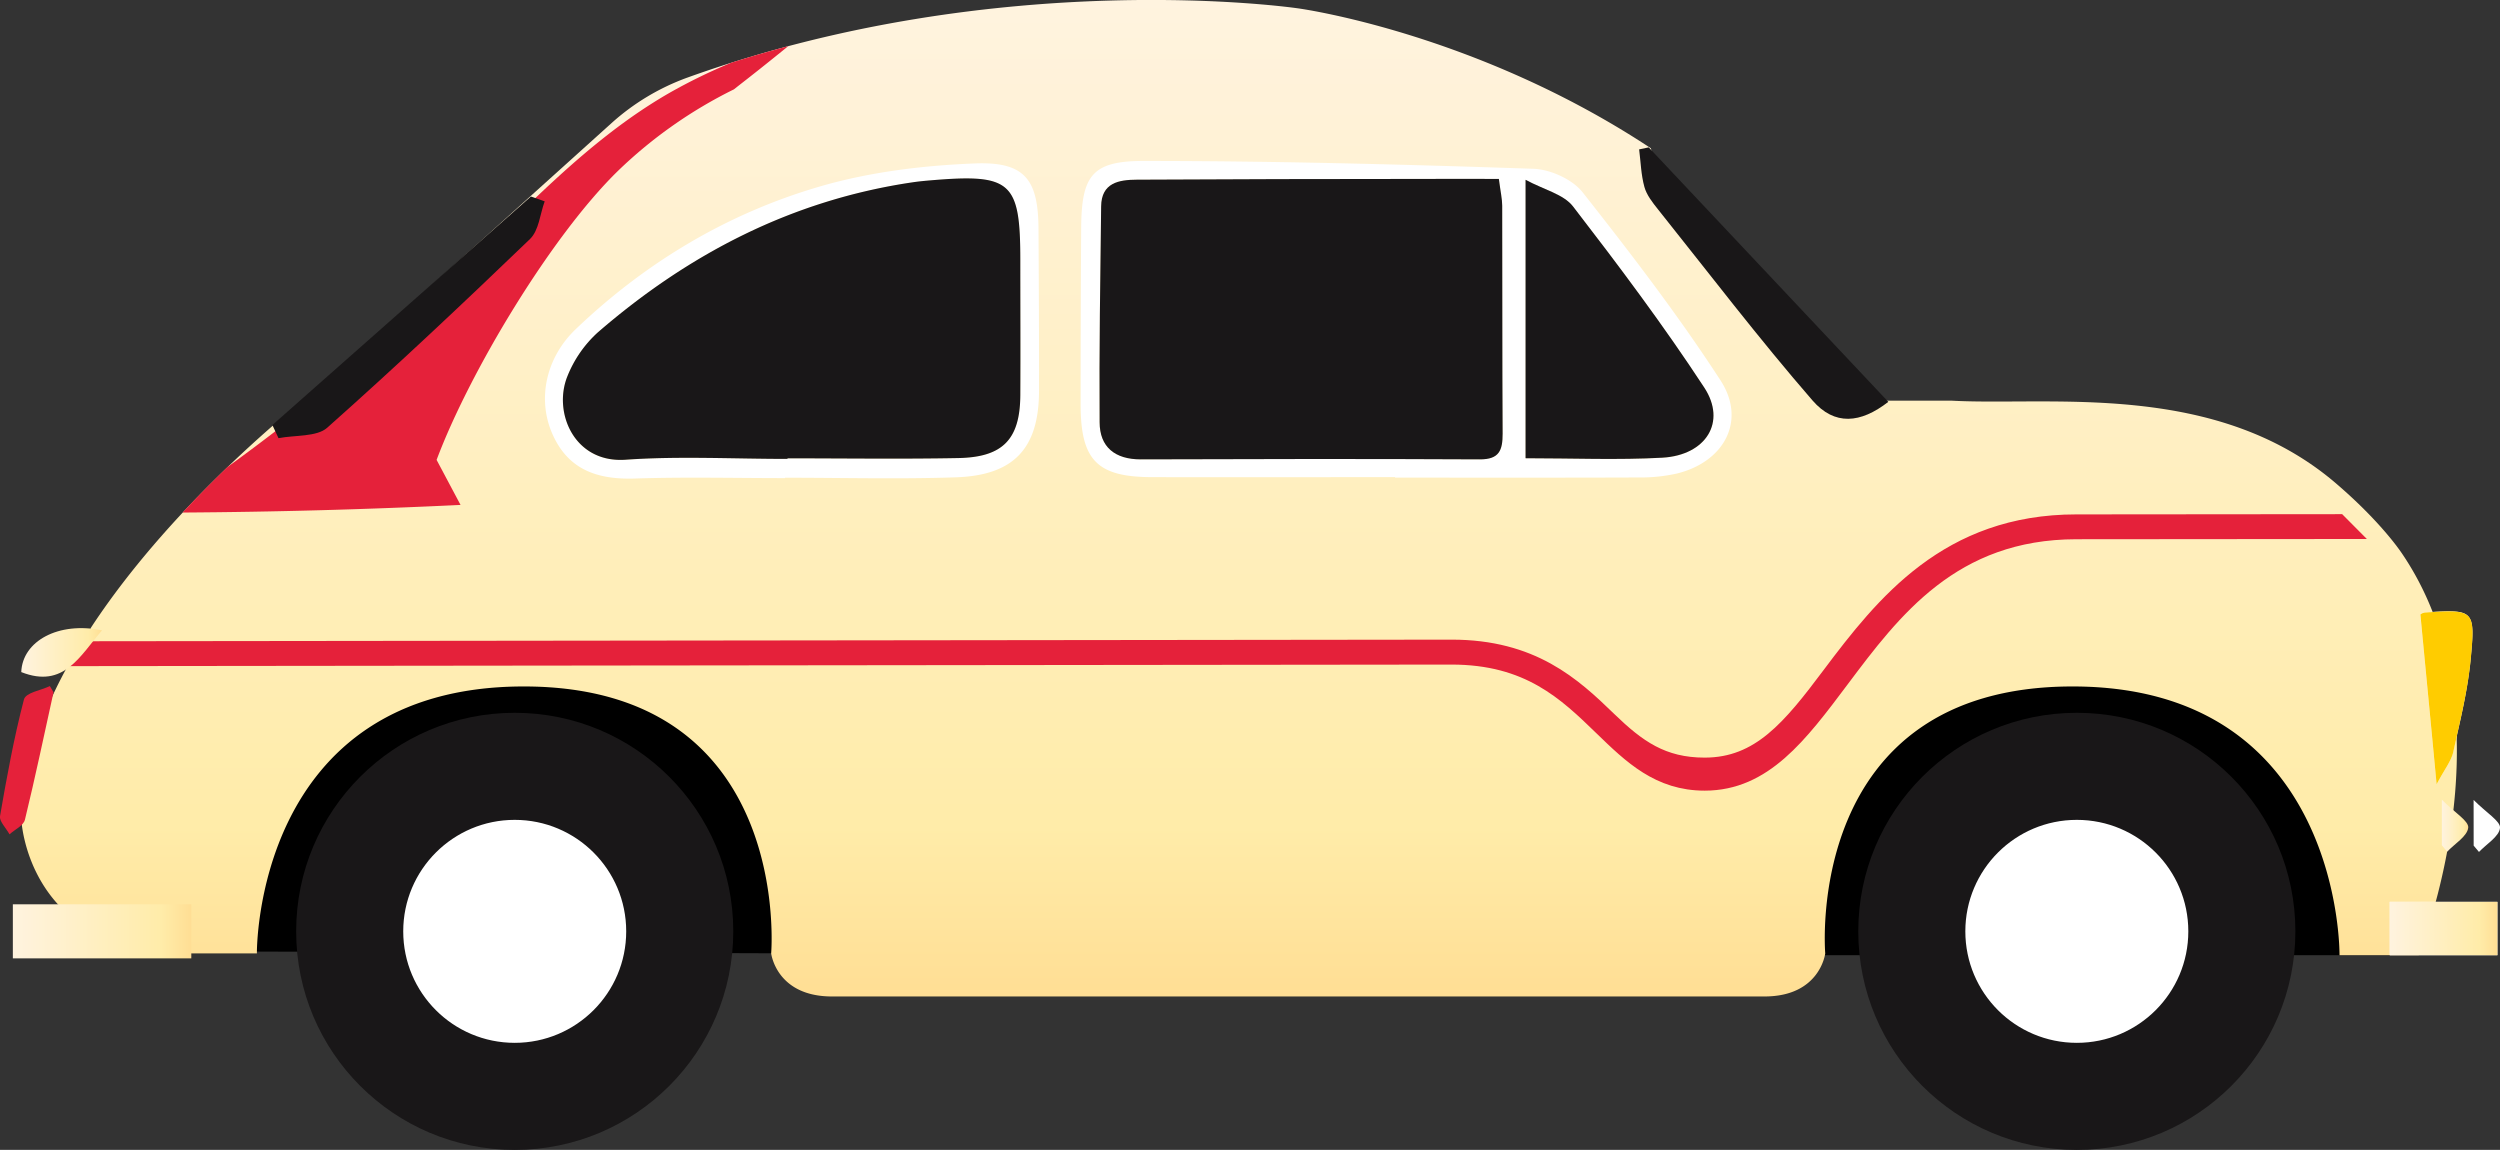 <svg xmlns="http://www.w3.org/2000/svg" xmlns:xlink="http://www.w3.org/1999/xlink" viewBox="0 0 852.31 392.02"><rect x="0" y="0" width="852.31" height="392.02" fill="#333333" stroke="none"/><defs><style>.cls-1{fill:#191718;}.cls-2,.cls-6{fill:#fff;}.cls-2{stroke:#fff;}.cls-2,.cls-4{stroke-miterlimit:10;}.cls-3{fill:url(#linear-gradient);}.cls-4,.cls-5{fill:#e5213a;}.cls-4{stroke:#e5213a;stroke-width:5px;}.cls-7{fill:url(#linear-gradient-2);}.cls-8{fill:url(#linear-gradient-3);}.cls-9{fill:#fc0;}.cls-10{fill:url(#linear-gradient-4);}.cls-11{fill:url(#linear-gradient-5);}</style><linearGradient id="linear-gradient" x1="422.43" x2="422.43" y2="339.76" gradientUnits="userSpaceOnUse"><stop offset="0" stop-color="#fff3df"/><stop offset="0.83" stop-color="#ffeca9"/><stop offset="1" stop-color="#ffde94"/></linearGradient><linearGradient id="linear-gradient-2" x1="7.25" y1="222.42" x2="34.8" y2="222.42" xlink:href="#linear-gradient"/><linearGradient id="linear-gradient-3" x1="814.72" y1="316.56" x2="851.43" y2="316.56" xlink:href="#linear-gradient"/><linearGradient id="linear-gradient-4" x1="832.48" y1="281.48" x2="841.46" y2="281.48" xlink:href="#linear-gradient"/><linearGradient id="linear-gradient-5" x1="4.38" y1="317.52" x2="65.22" y2="317.52" xlink:href="#linear-gradient"/></defs><title>Asset 1</title><g id="Layer_2" data-name="Layer 2"><g id="Layer_13" data-name="Layer 13"><polygon points="455.45 325.66 824.65 325.66 739.54 196.85 100.97 196.85 50.17 300.09 52.34 324.29 455.45 325.66"/></g><g id="Layer_2-2" data-name="Layer 2"><circle class="cls-1" cx="175.48" cy="317.52" r="74.51"/><circle class="cls-1" cx="708.04" cy="317.52" r="74.51"/></g><g id="Layer_10" data-name="Layer 10"><circle class="cls-2" cx="708.04" cy="317.52" r="37.51"/><circle class="cls-2" cx="175.48" cy="317.52" r="37.51"/></g><g id="Layer_3" data-name="Layer 3"><path class="cls-3" d="M818.82,188.59c-2.21-3.25-9.29-12.58-22.67-24-41-34.91-97.25-26.11-130.94-28h-41a1.42,1.42,0,0,1-1.45-1.14,1.59,1.59,0,0,1,1.13-2.65h11.85a147.23,147.23,0,0,1-15-13.11c-13.22-13.19-24.22-28.25-35.44-43.13-2.53-2.13-5-4.3-7.45-6.58s-5-4.91-7.47-7.4-4.74-4.85-6-7.94c0-.06,0-.12,0-.18a11.94,11.94,0,0,1-1.55-3.91C503,11,442.62,2.86,442.62,2.86s-101-15-208.21,23.57a78.64,78.64,0,0,0-26,15.61l-102.2,92.13S60.26,169.35,31,214V214a2.47,2.47,0,0,1-.56,1.06,2.63,2.63,0,0,1-.39.35c-13,20.2-22.53,42.27-22.79,63.84,0,0,1.72,45.78,57,45.78H87.58s-1.08-91,91-91,84.33,91,84.33,91,1.73,14.69,20.73,14.69h317.9c19,0,20.73-14.69,20.73-14.69s-7.77-91,84.33-91,91,91.61,91,91.61h27C830.56,309.9,853.62,239.71,818.82,188.59Z"/></g><g id="Layer_6" data-name="Layer 6"><path class="cls-4" d="M797.46,177.79l-89.6.08c-43.87,0-65.85,27.7-84.1,52-13.57,18.1-24,30.9-42.58,30.92-14.31,0-22.68-6-32.59-15.59-12.15-11.78-26.1-24.66-53.75-24.63L27,221.12c-.75,1.16-1.51,2.31-2.25,3.48l470.09-.53c26.24,0,38.91,12.25,51.15,24.12,10,9.71,19.48,18.88,35.2,18.86,20.32,0,32.52-16.3,46.65-35.14,17.76-23.68,37.89-50.52,80-50.57l93.07-.08Z"/></g><g id="Layer_9" data-name="Layer 9"><path class="cls-5" d="M210.71,58.23a156.16,156.16,0,0,1,39.51-27.77l1.26-1q3.78-2.94,7.54-5.92c3.25-2.58,6.48-5.19,9.71-7.8q-9.62,2.55-19.4,5.64A187,187,0,0,0,228,31.8c-27.47,15.84-49.36,39.79-72.27,61.91a727.39,727.39,0,0,1-78.22,65.54c-4.84,4.66-10,9.86-15.26,15.49q47.4-.31,94.76-2.6l-8.16-15.35C160,127,187.8,80.58,210.71,58.23Z"/></g><g id="Layer_8" data-name="Layer 8"><path class="cls-1" d="M185.7,68.65c-1.61,4.33-1.93,9.83-5,12.83C158,103.31,135.1,124.9,111.52,145.85c-3.53,3.13-11,2.45-16.57,3.53l-2.09-4.49L181,67Z"/><path class="cls-6" d="M475.62,162.67c-27.65,0-55.29.06-82.93,0-18.66-.05-24.25-5.75-24.28-24.7q0-30.19.19-60.4c.14-17.6,3.66-22.71,21.23-22.7,44.3,0,88.62,1.18,132.91,2.67,5.78.19,13.3,3.57,16.8,8,16.4,20.81,32.59,41.91,47,64.1,8.93,13.71,1.35,27.82-14.86,31.8a56.88,56.88,0,0,1-13.16,1.34c-27.65.11-55.29.05-82.93.05ZM511,61c-8.85,0-17.61,0-26.36,0q-48.54.09-97.08.25c-6.1,0-12.06,1-12.16,9.08-.3,24.53-.69,49.06-.52,73.58.05,8.5,5.25,12.71,14,12.69,38.53-.12,77.05-.19,115.58,0,6.71,0,7.84-3.12,7.81-8.75-.16-25.91-.07-51.82-.14-77.74C512.13,67.77,511.58,65.46,511,61Zm9.1.34v94.92c16.1,0,31.44.66,46.71-.19,14.8-.84,21.91-12.14,14.23-23.88-13.91-21.24-29.21-41.62-44.73-61.74C533.09,66.22,526.41,64.7,520.1,61.3Z"/><path class="cls-6" d="M267.64,163c-17,0-34.09-.42-51.11.14-12.78.42-22.88-2.9-28.28-15.37-5.11-11.78-2.16-25.81,8.05-35.57,23.8-22.73,51.59-39.37,83-48.56,17.05-5,35.29-7.22,53.11-7.92,17-.66,21.54,5.52,21.64,22.22.11,18.4.21,36.8.18,55.2,0,19.62-8.46,28.91-28.32,29.59-19.4.66-38.84.14-58.27.14Zm.82-6.54v-.18c19.43,0,38.86.29,58.28-.09,15.2-.3,21-6.45,21.08-21.37.11-15.34,0-30.68,0-46,0-26.93-3.05-29.64-30.67-27.3-2,.17-4.07.37-6.09.67-41,6-76.27,24.35-107.3,51.18a40.44,40.44,0,0,0-10.31,14.85c-5,12.31,2.23,29.76,19.78,28.54C231.58,155.46,250.05,156.45,268.46,156.45Z"/><path class="cls-1" d="M511,61c.58,4.5,1.13,6.81,1.14,9.12.07,25.92,0,51.83.14,77.74,0,5.63-1.1,8.79-7.81,8.75-38.53-.2-77.05-.13-115.58,0-8.76,0-14-4.19-14-12.69-.17-24.52.22-49.05.52-73.58.1-8.05,6.06-9.05,12.16-9.08Q436.1,61,484.64,61C493.39,60.94,502.15,61,511,61Z"/><path class="cls-1" d="M520.1,61.3c6.31,3.4,13,4.92,16.21,9.11,15.52,20.12,30.82,40.5,44.73,61.74,7.68,11.74.57,23-14.23,23.88-15.27.85-30.61.19-46.71.19Z"/><path class="cls-1" d="M268.46,156.45c-18.41,0-36.88-1-55.2.28-17.55,1.22-24.83-16.23-19.78-28.54a40.44,40.44,0,0,1,10.31-14.85c31-26.83,66.28-45.13,107.3-51.18,2-.3,4.06-.5,6.09-.67,27.62-2.34,30.67.37,30.67,27.3,0,15.34.08,30.68,0,46-.11,14.92-5.88,21.07-21.08,21.37-19.42.38-38.85.09-58.28.09Z"/><path class="cls-1" d="M562.09,50.24,643.77,137c-9.47,7.37-18.31,8.2-25.84-.47-18.33-21.13-35.27-43.35-52.7-65.18-1.86-2.33-3.86-4.87-4.61-7.6-1.15-4.14-1.25-8.53-1.8-12.82Z"/><path class="cls-7" d="M34.8,214.9c-7.52,8.64-13,20-27.55,14.23C7.64,218.53,20,211.81,34.8,214.9Z"/><path class="cls-5" d="M18.25,236C15.06,250.5,12,265.06,8.5,279.45c-.52,2.09-3.45,3.33-5.26,5C2.1,282.35-.27,280,0,278.27c2.32-13.38,4.76-26.78,8.16-39.79.63-2.4,5.78-3.1,8.84-4.58Z"/><path class="cls-6" d="M814.72,325.66h36.71v-18.2H814.72Z"/><path class="cls-6" d="M830.7,267.38c2.7-5.11,4.94-7.86,5.63-11,2.37-10.57,5-21.18,6-31.92,1.58-16.68,1-16.74-15.58-15.68a3.26,3.26,0,0,0-1.61.65C826.94,228,828.67,246.12,830.7,267.38Z"/><path class="cls-6" d="M843.33,288.29l1.81,2.16c2.57-2.71,6.87-5.24,7.17-8.18.23-2.28-4.53-5.07-9-9.55Z"/><path class="cls-8" d="M814.72,325.66v-18.2h36.71v18.2Z"/><path class="cls-9" d="M830.7,267.38c-2-21.26-3.76-39.34-5.53-57.91a3.26,3.26,0,0,1,1.61-.65c16.63-1.06,17.16-1,15.58,15.68-1,10.74-3.66,21.35-6,31.92C835.64,259.52,833.4,262.27,830.7,267.38Z"/><path class="cls-10" d="M832.48,288.19V272.62c4.44,4.48,9.2,7.26,9,9.54-.3,2.94-4.6,5.48-7.17,8.19Z"/><path class="cls-11" d="M4.38,326.73V308.3H65.22v18.43Z"/></g></g></svg>